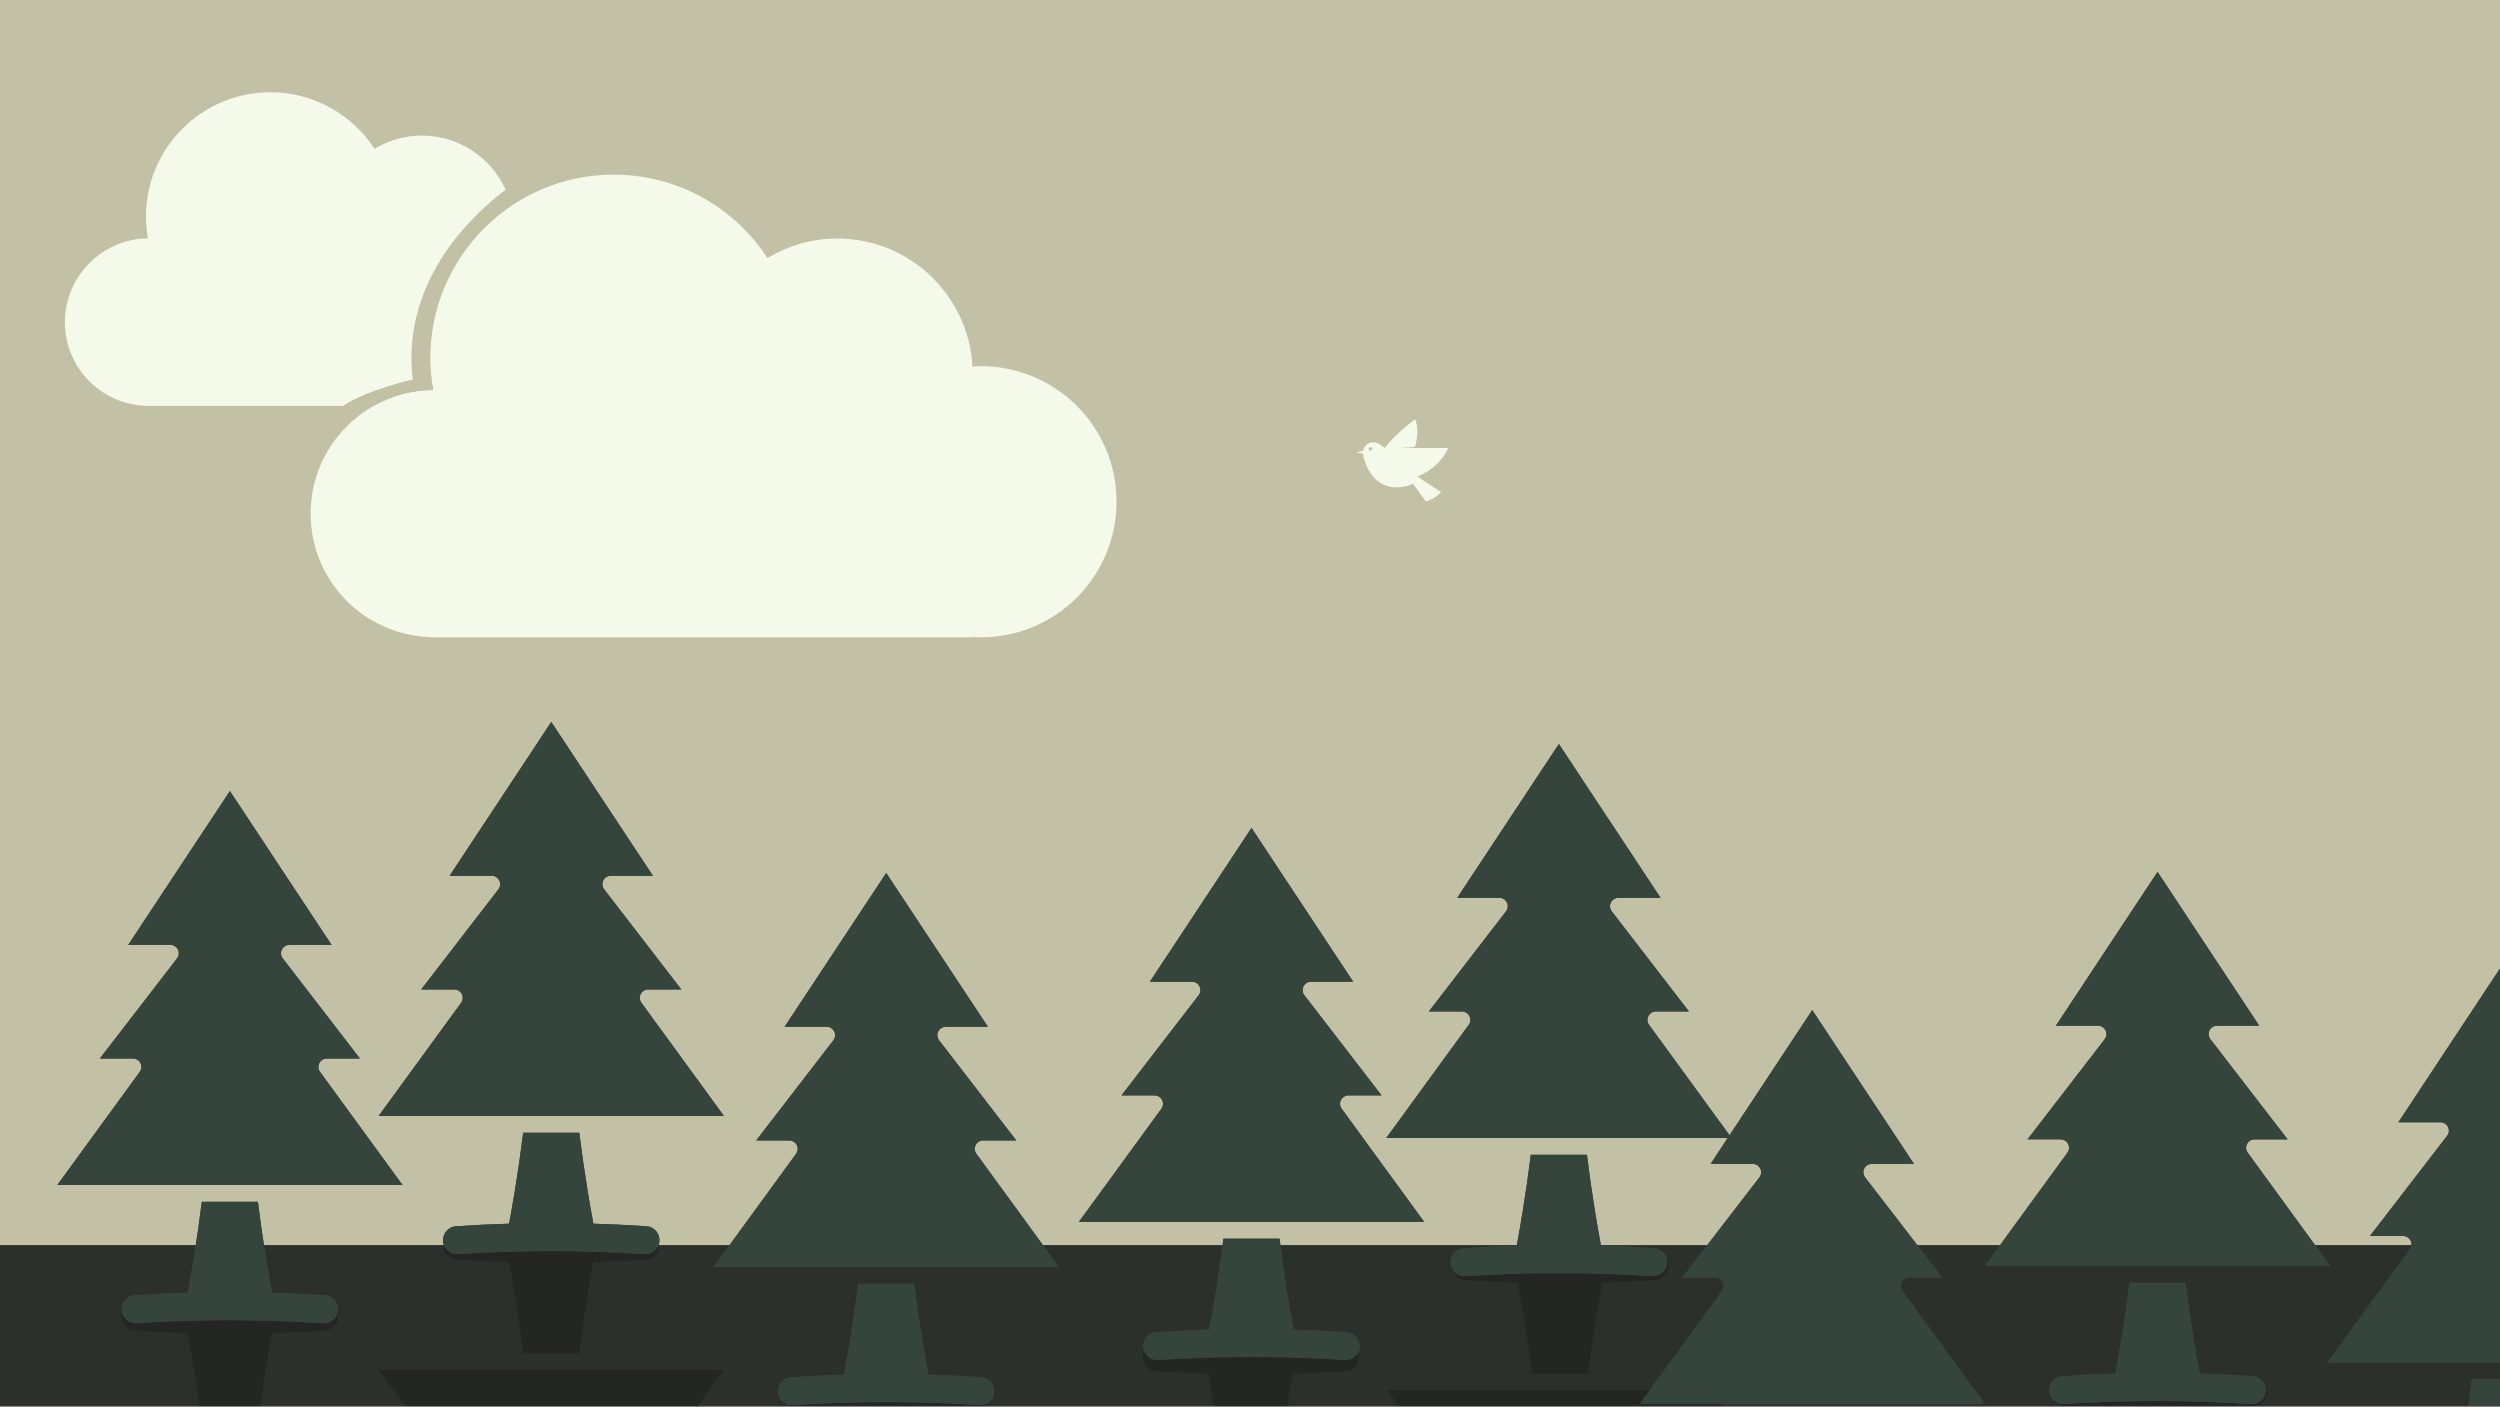 <?xml version="1.0" encoding="UTF-8"?><svg id="a" xmlns="http://www.w3.org/2000/svg" viewBox="0 0 1918.95 1079.95"><rect x="0" y="0" width="1918.95" height="1079.95" fill="#808080" stroke="none"/><defs><style>.b{fill:#2c302c;}.c{fill:#c2c1a5;}.d{fill:#f5f9e9;}.e{opacity:.21;}.f{fill:#36453b;}</style></defs><path class="b" d="M1918.95,0V1079.15H535.51l-.58,.8c-.09-.28-.17-.55-.24-.8H0V0H1918.95Z"/><rect class="c" width="1918.95" height="955.7"/><path class="e" d="M763.27,1067.7c-.35-5.9-5.46-10.41-11.38-10.04-23.63,1.55-47.54,2.34-71.66,2.34s-48.02-.79-71.66-2.34c-5.92-.37-11.01,4.12-11.38,10.04,0,.08-.01,.15-.01,.23-.24,5.81,4.21,10.78,10.04,11.15,.36,.02,.72,.05,1.08,.07h143.81c.37-.02,.75-.05,1.12-.07,5.71-.35,10.12-5.15,10.06-10.81,0-.19,0-.38-.02-.57Z"/><path class="e" d="M259.48,1010.01c-.05-.75-.17-1.48-.36-2.18-1.31-4.78-5.85-8.17-11.01-7.85-23.63,1.55-47.55,2.34-71.66,2.34s-48.02-.79-71.67-2.34c-5.15-.32-9.68,3.05-11,7.84-.2,.7-.32,1.43-.37,2.19-.37,5.92,4.11,11.01,10.03,11.38,13.61,.91,27.16,1.55,40.64,1.95,1.59,8.47,3.09,17.04,4.5,25.68,1.63,10.02,3.14,20.06,4.51,30.13h46.7c1.37-10.08,2.88-20.14,4.51-30.15,1.39-8.62,2.89-17.19,4.48-25.66h.02c13.48-.4,27.02-1.06,40.65-1.95,5.9-.35,10.4-5.46,10.03-11.38Z"/><path class="e" d="M290.62,1051.54l9.44,12.95,10.69,14.66h223.94c.07,.25,.15,.52,.24,.8l.58-.8,12.15-16.67,2.32-3.18,5.66-7.76H290.62Zm215.54-96.01c-.03-.49-.09-.97-.19-1.44-1.01-5.18-5.76-8.94-11.19-8.6-23.63,1.55-47.54,2.34-71.66,2.34s-48.01-.79-71.66-2.34c-5.4-.34-10.12,3.38-11.18,8.54-.1,.49-.17,.99-.2,1.5v.17c-.28,5.84,4.18,10.83,10.04,11.2,13.61,.91,27.16,1.55,40.63,1.95,1.6,8.47,3.1,17.05,4.51,25.68,2.39,14.66,4.5,29.37,6.32,44.12h43.07c1.82-14.77,3.94-29.49,6.32-44.13,1.4-8.62,2.89-17.2,4.49-25.67h0c13.48-.4,27.03-1.05,40.66-1.95,5.84-.35,10.31-5.36,10.04-11.2-.01-.06-.01-.11-.01-.17Z"/><path class="e" d="M1740.01,1067.7c-.14-2.2-.93-4.21-2.19-5.84-2.09-2.75-5.48-4.43-9.19-4.2-23.63,1.55-47.54,2.34-71.66,2.34s-48.02-.79-71.66-2.34c-5.92-.37-11.01,4.12-11.38,10.04-.13,2.08,.34,4.07,1.28,5.78,1.7,3.14,4.93,5.36,8.75,5.6,.36,.02,.72,.05,1.08,.07h143.81c.37-.02,.75-.05,1.12-.07,5.9-.36,10.41-5.47,10.04-11.38Z"/><path class="e" d="M1064.94,1067.26l8.67,11.89h247.68l1.04-1.42,7.63-10.47h-265.02Zm215.55-96.02c-.08-1.36-.42-2.65-.96-3.81-1.8-3.91-5.86-6.5-10.42-6.22-23.63,1.54-47.54,2.33-71.66,2.33s-48.02-.79-71.66-2.33c-5.92-.37-11.01,4.11-11.38,10.03-.04,.7-.02,1.4,.07,2.07,.65,5,4.75,8.98,9.96,9.31,13.62,.9,27.16,1.54,40.64,1.95,1.6,8.47,3.09,17.04,4.5,25.68,2.39,14.65,4.51,29.36,6.32,44.11h43.08c1.81-14.77,3.93-29.49,6.32-44.13,1.39-8.62,2.89-17.19,4.49-25.66h.01c13.48-.41,27.02-1.06,40.65-1.95,5.9-.36,10.41-5.46,10.04-11.38Z"/><path class="f" d="M1460.6,991.34c-1-1.14-1.61-2.64-1.61-4.27,0-3.56,2.89-6.45,6.45-6.45h25.43l-19.21-24.92-39.73-51.55c-1.02-1.14-1.66-2.65-1.66-4.32,0-3.56,2.89-6.45,6.45-6.45h32.38l-78.04-118.06-63.5,96.08-1.38,2.09-13.15,19.89h32.37c1.38,.02,2.76,.45,3.93,1.36,2.81,2.17,3.33,6.22,1.16,9.03l-40.03,51.93-19.21,24.92h25.44c1.31,.03,2.64,.44,3.78,1.26,2.88,2.08,3.5,6.1,1.42,8.97l-55.7,76.41-7.63,10.47h265.02l-62.98-86.39Z"/><path class="f" d="M992.97,1020.58c-1.6-8.47-3.09-17.04-4.49-25.66-2.39-14.64-4.5-29.36-6.32-44.13h-43.08c-1.82,14.76-3.93,29.46-6.32,44.12-1.41,8.64-2.91,17.21-4.5,25.68-13.48,.4-27.02,1.04-40.64,1.95-5.92,.37-10.4,5.46-10.03,11.38,.37,5.92,5.46,10.4,11.38,10.03,23.65-1.55,47.55-2.34,71.66-2.34s48.03,.79,71.66,2.34c5.92,.37,11.02-4.13,11.38-10.03,.37-5.92-4.13-11.02-10.03-11.38-13.63-.89-27.18-1.55-40.65-1.95h-.01Zm45.7-267.03l-78.03-118.06-78.03,118.06h32.37c1.38,.02,2.76,.45,3.93,1.36,2.81,2.17,3.33,6.22,1.16,9.03l-59.24,76.85h25.45c1.31,.03,2.64,.44,3.78,1.26,2.87,2.08,3.5,6.1,1.41,8.97l-63.33,86.87h265.02l-62.97-86.38c-1.01-1.14-1.61-2.64-1.61-4.27,0-3.56,2.89-6.45,6.45-6.45h25.43l-58.94-76.47c-1.03-1.14-1.66-2.66-1.66-4.32,0-3.56,2.89-6.45,6.45-6.45h32.37Z"/><path class="f" d="M712.58,1055.17c-1.6-8.47-3.09-17.04-4.49-25.66-2.39-14.64-4.5-29.36-6.32-44.13h-43.08c-1.82,14.76-3.93,29.46-6.32,44.12-1.41,8.64-2.91,17.21-4.5,25.68-13.48,.4-27.02,1.04-40.64,1.95-5.92,.37-10.4,5.46-10.03,11.38,.37,5.92,5.46,10.4,11.38,10.03,23.65-1.55,47.55-2.34,71.66-2.34s48.03,.79,71.66,2.34c5.92,.37,11.02-4.13,11.38-10.03,.37-5.92-4.13-11.02-10.03-11.38-13.63-.89-27.18-1.55-40.65-1.95h-.01Zm45.7-267.03l-78.03-118.06-78.03,118.06h32.37c1.38,.02,2.76,.45,3.93,1.36,2.81,2.17,3.33,6.22,1.16,9.03l-59.24,76.85h25.45c1.31,.03,2.64,.44,3.78,1.26,2.87,2.08,3.5,6.1,1.41,8.97l-63.33,86.87h265.02l-62.97-86.38c-1.01-1.14-1.61-2.64-1.61-4.27,0-3.56,2.89-6.45,6.45-6.45h25.43l-58.94-76.47c-1.03-1.14-1.66-2.66-1.66-4.32,0-3.56,2.89-6.45,6.45-6.45h32.37Z"/><path class="f" d="M208.79,992.29c-1.6-8.47-3.09-17.04-4.49-25.66-2.39-14.64-4.5-29.36-6.32-44.13h-43.08c-1.82,14.76-3.93,29.46-6.32,44.12-1.41,8.64-2.91,17.21-4.5,25.68-13.48,.4-27.02,1.04-40.64,1.95-5.92,.37-10.4,5.46-10.03,11.38s5.46,10.4,11.38,10.03c23.65-1.55,47.55-2.34,71.66-2.34s48.03,.79,71.66,2.34c5.92,.37,11.02-4.13,11.38-10.03,.37-5.92-4.13-11.02-10.03-11.38-13.63-.89-27.18-1.55-40.65-1.95h-.01Zm45.7-267.03l-78.03-118.06-78.03,118.06h32.37c1.38,.02,2.76,.45,3.93,1.36,2.81,2.17,3.33,6.22,1.16,9.03l-59.24,76.85h25.45c1.31,.03,2.64,.44,3.78,1.26,2.87,2.08,3.5,6.1,1.41,8.97l-63.33,86.87H308.97l-62.97-86.38c-1.01-1.14-1.61-2.64-1.61-4.27,0-3.56,2.89-6.45,6.45-6.45h25.43l-58.94-76.47c-1.03-1.14-1.66-2.66-1.66-4.32,0-3.56,2.89-6.45,6.45-6.45h32.37Z"/><path class="f" d="M455.47,939.26c-1.6-8.47-3.09-17.04-4.49-25.66-2.39-14.64-4.5-29.36-6.32-44.13h-43.08c-1.82,14.76-3.93,29.46-6.32,44.12-1.41,8.64-2.91,17.21-4.5,25.68-13.48,.4-27.02,1.04-40.64,1.95-5.92,.37-10.4,5.46-10.03,11.38,.37,5.92,5.46,10.4,11.38,10.03,23.65-1.55,47.55-2.34,71.66-2.34s48.03,.79,71.66,2.34c5.92,.37,11.02-4.13,11.38-10.03,.37-5.92-4.13-11.02-10.03-11.38-13.63-.89-27.18-1.55-40.65-1.95h-.01Zm45.7-267.03l-78.03-118.06-78.03,118.06h32.37c1.38,.02,2.76,.45,3.93,1.36,2.81,2.17,3.33,6.22,1.16,9.03l-59.24,76.85h25.45c1.31,.03,2.64,.44,3.78,1.26,2.87,2.08,3.5,6.1,1.41,8.97l-63.33,86.87h265.02l-62.97-86.38c-1.01-1.14-1.61-2.64-1.61-4.27,0-3.56,2.89-6.45,6.45-6.45h25.43l-58.94-76.47c-1.03-1.14-1.66-2.66-1.66-4.32,0-3.56,2.89-6.45,6.45-6.45h32.37Z"/><path class="f" d="M1688.42,1054.34c-1.6-8.47-3.09-17.04-4.49-25.66-2.39-14.64-4.5-29.36-6.32-44.13h-43.08c-1.82,14.76-3.93,29.46-6.32,44.12-1.41,8.64-2.91,17.21-4.5,25.68-13.48,.4-27.02,1.04-40.64,1.95-5.92,.37-10.4,5.46-10.03,11.38,.37,5.92,5.46,10.4,11.38,10.03,23.65-1.55,47.55-2.34,71.66-2.34s48.03,.79,71.66,2.34c5.92,.37,11.02-4.13,11.38-10.03,.37-5.92-4.13-11.02-10.03-11.38-13.63-.89-27.18-1.55-40.65-1.95h-.01Zm45.7-267.03l-78.03-118.06-78.03,118.06h32.37c1.38,.02,2.76,.45,3.93,1.36,2.81,2.17,3.33,6.22,1.16,9.03l-59.24,76.85h25.45c1.31,.03,2.64,.44,3.78,1.26,2.87,2.08,3.5,6.1,1.41,8.97l-63.33,86.87h265.02l-62.97-86.38c-1.01-1.14-1.61-2.64-1.61-4.27,0-3.56,2.89-6.45,6.45-6.45h25.43l-58.94-76.47c-1.03-1.14-1.66-2.66-1.66-4.32,0-3.56,2.89-6.45,6.45-6.45h32.37Z"/><path class="f" d="M1228.9,956.17c-1.6-8.47-3.09-17.04-4.49-25.66-2.39-14.64-4.5-29.36-6.32-44.13h-43.08c-1.82,14.76-3.93,29.46-6.32,44.12-1.41,8.64-2.91,17.21-4.5,25.68-13.48,.4-27.02,1.04-40.64,1.95-5.92,.37-10.4,5.46-10.03,11.38,.37,5.92,5.46,10.4,11.38,10.03,23.65-1.55,47.55-2.34,71.66-2.34s48.03,.79,71.66,2.34c5.92,.37,11.02-4.13,11.38-10.03,.37-5.92-4.13-11.02-10.03-11.38-13.63-.89-27.18-1.55-40.65-1.95h-.01Zm45.7-267.03l-78.03-118.06-78.03,118.06h32.37c1.38,.02,2.76,.45,3.93,1.36,2.81,2.17,3.33,6.22,1.16,9.03l-59.24,76.85h25.45c1.31,.03,2.64,.44,3.78,1.26,2.87,2.08,3.5,6.1,1.41,8.97l-63.33,86.87h265.02l-62.97-86.38c-1.01-1.14-1.61-2.64-1.61-4.27,0-3.56,2.89-6.45,6.45-6.45h25.43l-58.94-76.47c-1.03-1.14-1.66-2.66-1.66-4.32,0-3.56,2.89-6.45,6.45-6.45h32.37Z"/><path class="f" d="M1897.4,1058.68c-.84,6.84-1.74,13.66-2.71,20.47h24.26v-20.47h-21.55Zm-56.48-197.24h32.37c1.36,.01,2.74,.46,3.93,1.36,2.8,2.18,3.33,6.23,1.15,9.02l-59.23,76.87h25.45c1.3,.03,2.63,.44,3.76,1.25,1.9,1.38,2.82,3.6,2.64,5.76-.1,1.13-.51,2.23-1.22,3.22l-63.32,86.88h132.5v-302.41l-78.03,118.05Z"/><path class="d" d="M1046.38,345.72c.88-3.69,4.02-6.27,7.4-6.27s6.58,2.03,9.17,4.46c6.92-9.43,17.1-17.18,23.21-22.17,1.26,2.93,1.82,6.1,1.82,9.33,0,3.54-.7,8.55-1.84,11.98l-11.5,.85h36.95c-4.42,10.2-13.22,17.66-23.59,21.83,6.55,4.57,12,7.81,18.18,12.06-3.6,3.6-5.99,5.19-11.69,7.14-3.9-5.64-7.06-9.55-9.88-13.55-3.93,1.75-8.38,2.71-12.76,2.71-19.79,0-25.24-21.57-25.68-25.84-1.72-.28-3.44-.58-5.16-.81,1.82-.48,3.62-1.05,5.37-1.73Zm5.49,.21c.75,0,1.36-.61,1.36-1.36s-.61-1.36-1.36-1.36-1.36,.61-1.36,1.36,.61,1.36,1.36,1.36Z"/><path class="d" d="M857.01,385.07c0,57.52-46.6,104.14-104.12,104.14-2.11,0-4.09-.16-6.14-.3v.3H330.3v-.16c-51.02-1.65-91.84-43.4-91.84-94.77,0-21.49,7.13-41.27,19.15-57.16,7.84-10.37,17.77-19.08,29.17-25.5,13.54-7.65,29.13-12.07,45.77-12.21-1.45-7.96-2.28-16.14-2.28-24.51,0-48.62,24.64-91.48,62.08-116.79,4.97-3.36,10.18-6.41,15.57-9.11,19.01-9.57,40.48-14.95,63.2-14.95,49.4,0,92.83,25.5,117.94,63.98,15.72-9.4,34-14.94,53.57-14.94,55.55,0,100.81,43.48,103.82,98.28,2.23-.05,4.28-.3,6.48-.3,57.52,0,104.12,46.62,104.08,104.03Z"/><path class="d" d="M322.56,292.33s-38.9,5.96-59.22,19.27H112.06v-.09c-34.58-1.13-62.26-29.43-62.26-64.26s28.49-64.01,63.78-64.31c-.97-5.4-1.54-10.96-1.54-16.62,0-52.74,42.76-95.5,95.48-95.5,33.48,0,62.93,17.29,79.96,43.38,10.65-6.37,23.06-10.12,36.32-10.12,28.71,0,53.36,17.11,64.35,41.7-20.57,15.04-75.13,68-65.59,146.56Z"/><path class="d" d="M469.14,241.03c0,38.99-31.59,70.58-70.58,70.58-1.43,0-2.78-.09-4.16-.19v.19h-107.62c13.54-7.65,29.13-12.07,45.77-12.21-1.45-7.96-2.28-16.14-2.28-24.51,0-48.62,24.64-91.48,62.08-116.79,.99,4.07,1.61,8.28,1.84,12.6,1.5-.04,2.9-.19,4.39-.19,8.12,0,15.93,1.38,23.2,3.89,27.59,9.59,47.38,35.82,47.36,66.63Z"/><path class="c" d="M330.26,274.89c0,8.37,.83,16.55,2.28,24.51-16.64,.14-32.23,4.57-45.77,12.21h-23.43c20.32-13.31,53.49-20.23,53.49-20.23-9.54-78.56,50.75-130.56,71.32-145.6,.5,1.1,.96,2.21,1.4,3.33,1.13,2.9,2.07,5.91,2.8,8.99-37.45,25.31-62.08,68.17-62.08,116.79Z"/><path class="f" d="M1460.6,991.34c-1-1.14-1.61-2.64-1.61-4.27,0-3.56,2.89-6.45,6.45-6.45h25.43l-19.21-24.92-39.73-51.55c-1.02-1.14-1.66-2.65-1.66-4.32,0-3.56,2.89-6.45,6.45-6.45h32.38l-78.04-118.06-63.5,96.08-1.38,2.09-13.15,19.89h32.37c1.38,.02,2.76,.45,3.93,1.36,2.81,2.17,3.33,6.22,1.16,9.03l-40.03,51.93-19.21,24.92h25.44c1.31,.03,2.64,.44,3.78,1.26,2.88,2.08,3.5,6.1,1.42,8.97l-55.7,76.41-7.63,10.47h265.02l-62.98-86.39Z"/><path class="f" d="M712.58,1055.17c-1.6-8.47-3.09-17.04-4.49-25.66-2.39-14.64-4.5-29.36-6.32-44.13h-43.08c-1.82,14.76-3.93,29.46-6.32,44.12-1.41,8.64-2.91,17.21-4.5,25.68-13.48,.4-27.02,1.04-40.64,1.95-5.92,.37-10.4,5.46-10.03,11.38,.37,5.92,5.46,10.4,11.38,10.03,23.65-1.55,47.55-2.34,71.66-2.34s48.03,.79,71.66,2.34c5.92,.37,11.02-4.13,11.38-10.03,.37-5.92-4.13-11.02-10.03-11.38-13.63-.89-27.18-1.55-40.65-1.95h-.01Zm45.7-267.03l-78.03-118.06-78.03,118.06h32.37c1.38,.02,2.76,.45,3.93,1.36,2.81,2.17,3.33,6.22,1.16,9.03l-59.24,76.85h25.45c1.31,.03,2.64,.44,3.78,1.26,2.87,2.08,3.5,6.1,1.41,8.97l-63.33,86.87h265.02l-62.97-86.38c-1.01-1.14-1.61-2.64-1.61-4.27,0-3.56,2.89-6.45,6.45-6.45h25.43l-58.94-76.47c-1.03-1.14-1.66-2.66-1.66-4.32,0-3.56,2.89-6.45,6.45-6.45h32.37Z"/><path class="f" d="M208.79,992.29c-1.6-8.47-3.09-17.04-4.49-25.66-2.39-14.64-4.5-29.36-6.32-44.13h-43.08c-1.82,14.76-3.93,29.46-6.32,44.12-1.41,8.64-2.91,17.21-4.5,25.68-13.48,.4-27.02,1.04-40.64,1.95-5.92,.37-10.4,5.46-10.03,11.38s5.46,10.4,11.38,10.03c23.65-1.55,47.55-2.34,71.66-2.34s48.03,.79,71.66,2.34c5.92,.37,11.02-4.13,11.38-10.03,.37-5.92-4.13-11.02-10.03-11.38-13.63-.89-27.18-1.55-40.65-1.95h-.01Zm45.7-267.03l-78.03-118.06-78.03,118.06h32.37c1.38,.02,2.76,.45,3.93,1.36,2.81,2.17,3.33,6.22,1.16,9.03l-59.24,76.85h25.45c1.31,.03,2.64,.44,3.78,1.26,2.87,2.08,3.5,6.1,1.41,8.97l-63.33,86.87H308.97l-62.97-86.38c-1.01-1.14-1.61-2.64-1.61-4.27,0-3.56,2.89-6.45,6.45-6.45h25.43l-58.94-76.47c-1.03-1.14-1.66-2.66-1.66-4.32,0-3.56,2.89-6.45,6.45-6.45h32.37Z"/><path class="f" d="M455.47,939.26c-1.6-8.47-3.09-17.04-4.49-25.66-2.39-14.64-4.5-29.36-6.32-44.13h-43.08c-1.82,14.76-3.93,29.46-6.32,44.12-1.41,8.64-2.91,17.21-4.5,25.68-13.48,.4-27.02,1.04-40.64,1.95-5.92,.37-10.4,5.46-10.03,11.38,.37,5.92,5.46,10.4,11.38,10.03,23.65-1.55,47.55-2.34,71.66-2.34s48.03,.79,71.66,2.34c5.92,.37,11.02-4.13,11.38-10.03,.37-5.92-4.13-11.02-10.03-11.38-13.63-.89-27.18-1.55-40.65-1.95h-.01Zm45.7-267.03l-78.03-118.06-78.03,118.06h32.37c1.38,.02,2.76,.45,3.93,1.36,2.81,2.17,3.33,6.22,1.16,9.03l-59.24,76.85h25.45c1.31,.03,2.64,.44,3.78,1.26,2.87,2.08,3.5,6.1,1.41,8.97l-63.33,86.87h265.02l-62.97-86.38c-1.01-1.14-1.61-2.64-1.61-4.27,0-3.56,2.89-6.45,6.45-6.45h25.43l-58.94-76.47c-1.03-1.14-1.66-2.66-1.66-4.32,0-3.56,2.89-6.45,6.45-6.45h32.37Z"/><path class="f" d="M1688.42,1054.34c-1.6-8.47-3.09-17.04-4.49-25.66-2.39-14.64-4.5-29.36-6.32-44.13h-43.08c-1.82,14.76-3.93,29.46-6.32,44.12-1.41,8.64-2.91,17.21-4.5,25.68-13.48,.4-27.02,1.04-40.64,1.95-5.92,.37-10.4,5.46-10.03,11.38,.37,5.92,5.46,10.4,11.38,10.03,23.65-1.55,47.55-2.34,71.66-2.34s48.03,.79,71.66,2.34c5.92,.37,11.02-4.13,11.38-10.03,.37-5.92-4.13-11.02-10.03-11.38-13.63-.89-27.18-1.55-40.65-1.95h-.01Zm45.7-267.03l-78.03-118.06-78.03,118.06h32.37c1.38,.02,2.76,.45,3.93,1.36,2.81,2.17,3.33,6.22,1.16,9.03l-59.24,76.85h25.45c1.31,.03,2.64,.44,3.78,1.26,2.87,2.08,3.5,6.1,1.41,8.97l-63.33,86.87h265.02l-62.97-86.38c-1.01-1.14-1.61-2.64-1.61-4.27,0-3.56,2.89-6.45,6.45-6.45h25.43l-58.94-76.47c-1.03-1.14-1.66-2.66-1.66-4.32,0-3.56,2.89-6.45,6.45-6.45h32.37Z"/><path class="f" d="M1228.9,956.17c-1.6-8.47-3.09-17.04-4.49-25.66-2.39-14.64-4.5-29.36-6.32-44.13h-43.08c-1.82,14.76-3.93,29.46-6.32,44.12-1.41,8.64-2.91,17.21-4.5,25.68-13.48,.4-27.02,1.04-40.64,1.95-5.92,.37-10.4,5.46-10.03,11.38,.37,5.92,5.46,10.4,11.38,10.03,23.65-1.55,47.55-2.34,71.66-2.34s48.03,.79,71.66,2.34c5.92,.37,11.02-4.13,11.38-10.03,.37-5.92-4.13-11.02-10.03-11.38-13.63-.89-27.18-1.55-40.65-1.95h-.01Zm45.7-267.03l-78.03-118.06-78.03,118.06h32.37c1.38,.02,2.76,.45,3.93,1.36,2.81,2.17,3.33,6.22,1.16,9.03l-59.24,76.85h25.45c1.31,.03,2.64,.44,3.78,1.26,2.87,2.08,3.5,6.1,1.41,8.97l-63.33,86.87h265.02l-62.97-86.38c-1.01-1.14-1.61-2.64-1.61-4.27,0-3.56,2.89-6.45,6.45-6.45h25.43l-58.94-76.47c-1.03-1.14-1.66-2.66-1.66-4.32,0-3.56,2.89-6.45,6.45-6.45h32.37Z"/><path class="f" d="M1897.4,1058.68c-.84,6.84-1.74,13.66-2.71,20.47h24.26v-20.47h-21.55Zm-56.48-197.24h32.37c1.36,.01,2.74,.46,3.93,1.36,2.8,2.18,3.33,6.23,1.15,9.02l-59.23,76.87h25.45c1.3,.03,2.63,.44,3.76,1.25,1.9,1.38,2.82,3.6,2.64,5.76-.1,1.13-.51,2.23-1.22,3.22l-63.32,86.88h132.5v-302.41l-78.03,118.05Z"/><path class="e" d="M1043.04,1041.19c-.08-1.36-.42-2.65-.96-3.81-1.8-3.91-5.86-6.5-10.42-6.22-23.63,1.54-47.54,2.33-71.66,2.33s-48.02-.79-71.66-2.33c-5.92-.37-11.01,4.11-11.38,10.03-.04,.7-.02,1.4,.07,2.07,.65,5,4.75,8.98,9.96,9.31,13.62,.9,27.16,1.54,40.64,1.95,1.54,8.13,2.97,16.34,4.33,24.63h56.06c1.34-8.27,2.78-16.5,4.32-24.63h0c13.48-.41,27.02-1.06,40.65-1.95,5.9-.36,10.41-5.46,10.04-11.38Z"/><path class="f" d="M992.97,1020.58c-1.6-8.47-3.09-17.04-4.49-25.66-2.39-14.64-4.5-29.36-6.32-44.13h-43.08c-1.82,14.76-3.93,29.46-6.32,44.12-1.41,8.64-2.91,17.21-4.5,25.68-13.48,.4-27.02,1.04-40.64,1.95-5.92,.37-10.4,5.46-10.03,11.38,.37,5.92,5.46,10.4,11.38,10.03,23.65-1.55,47.55-2.34,71.66-2.34s48.03,.79,71.66,2.34c5.92,.37,11.02-4.13,11.38-10.03,.37-5.92-4.13-11.02-10.03-11.38-13.63-.89-27.18-1.55-40.65-1.95h-.01Zm45.7-267.03l-78.03-118.06-78.03,118.06h32.37c1.38,.02,2.76,.45,3.93,1.36,2.81,2.17,3.33,6.22,1.16,9.03l-59.24,76.85h25.45c1.31,.03,2.64,.44,3.78,1.26,2.87,2.08,3.5,6.1,1.41,8.97l-63.33,86.87h265.02l-62.97-86.38c-1.01-1.14-1.61-2.64-1.61-4.27,0-3.56,2.89-6.45,6.45-6.45h25.43l-58.94-76.47c-1.03-1.14-1.66-2.66-1.66-4.32,0-3.56,2.89-6.45,6.45-6.45h32.37Z"/></svg>